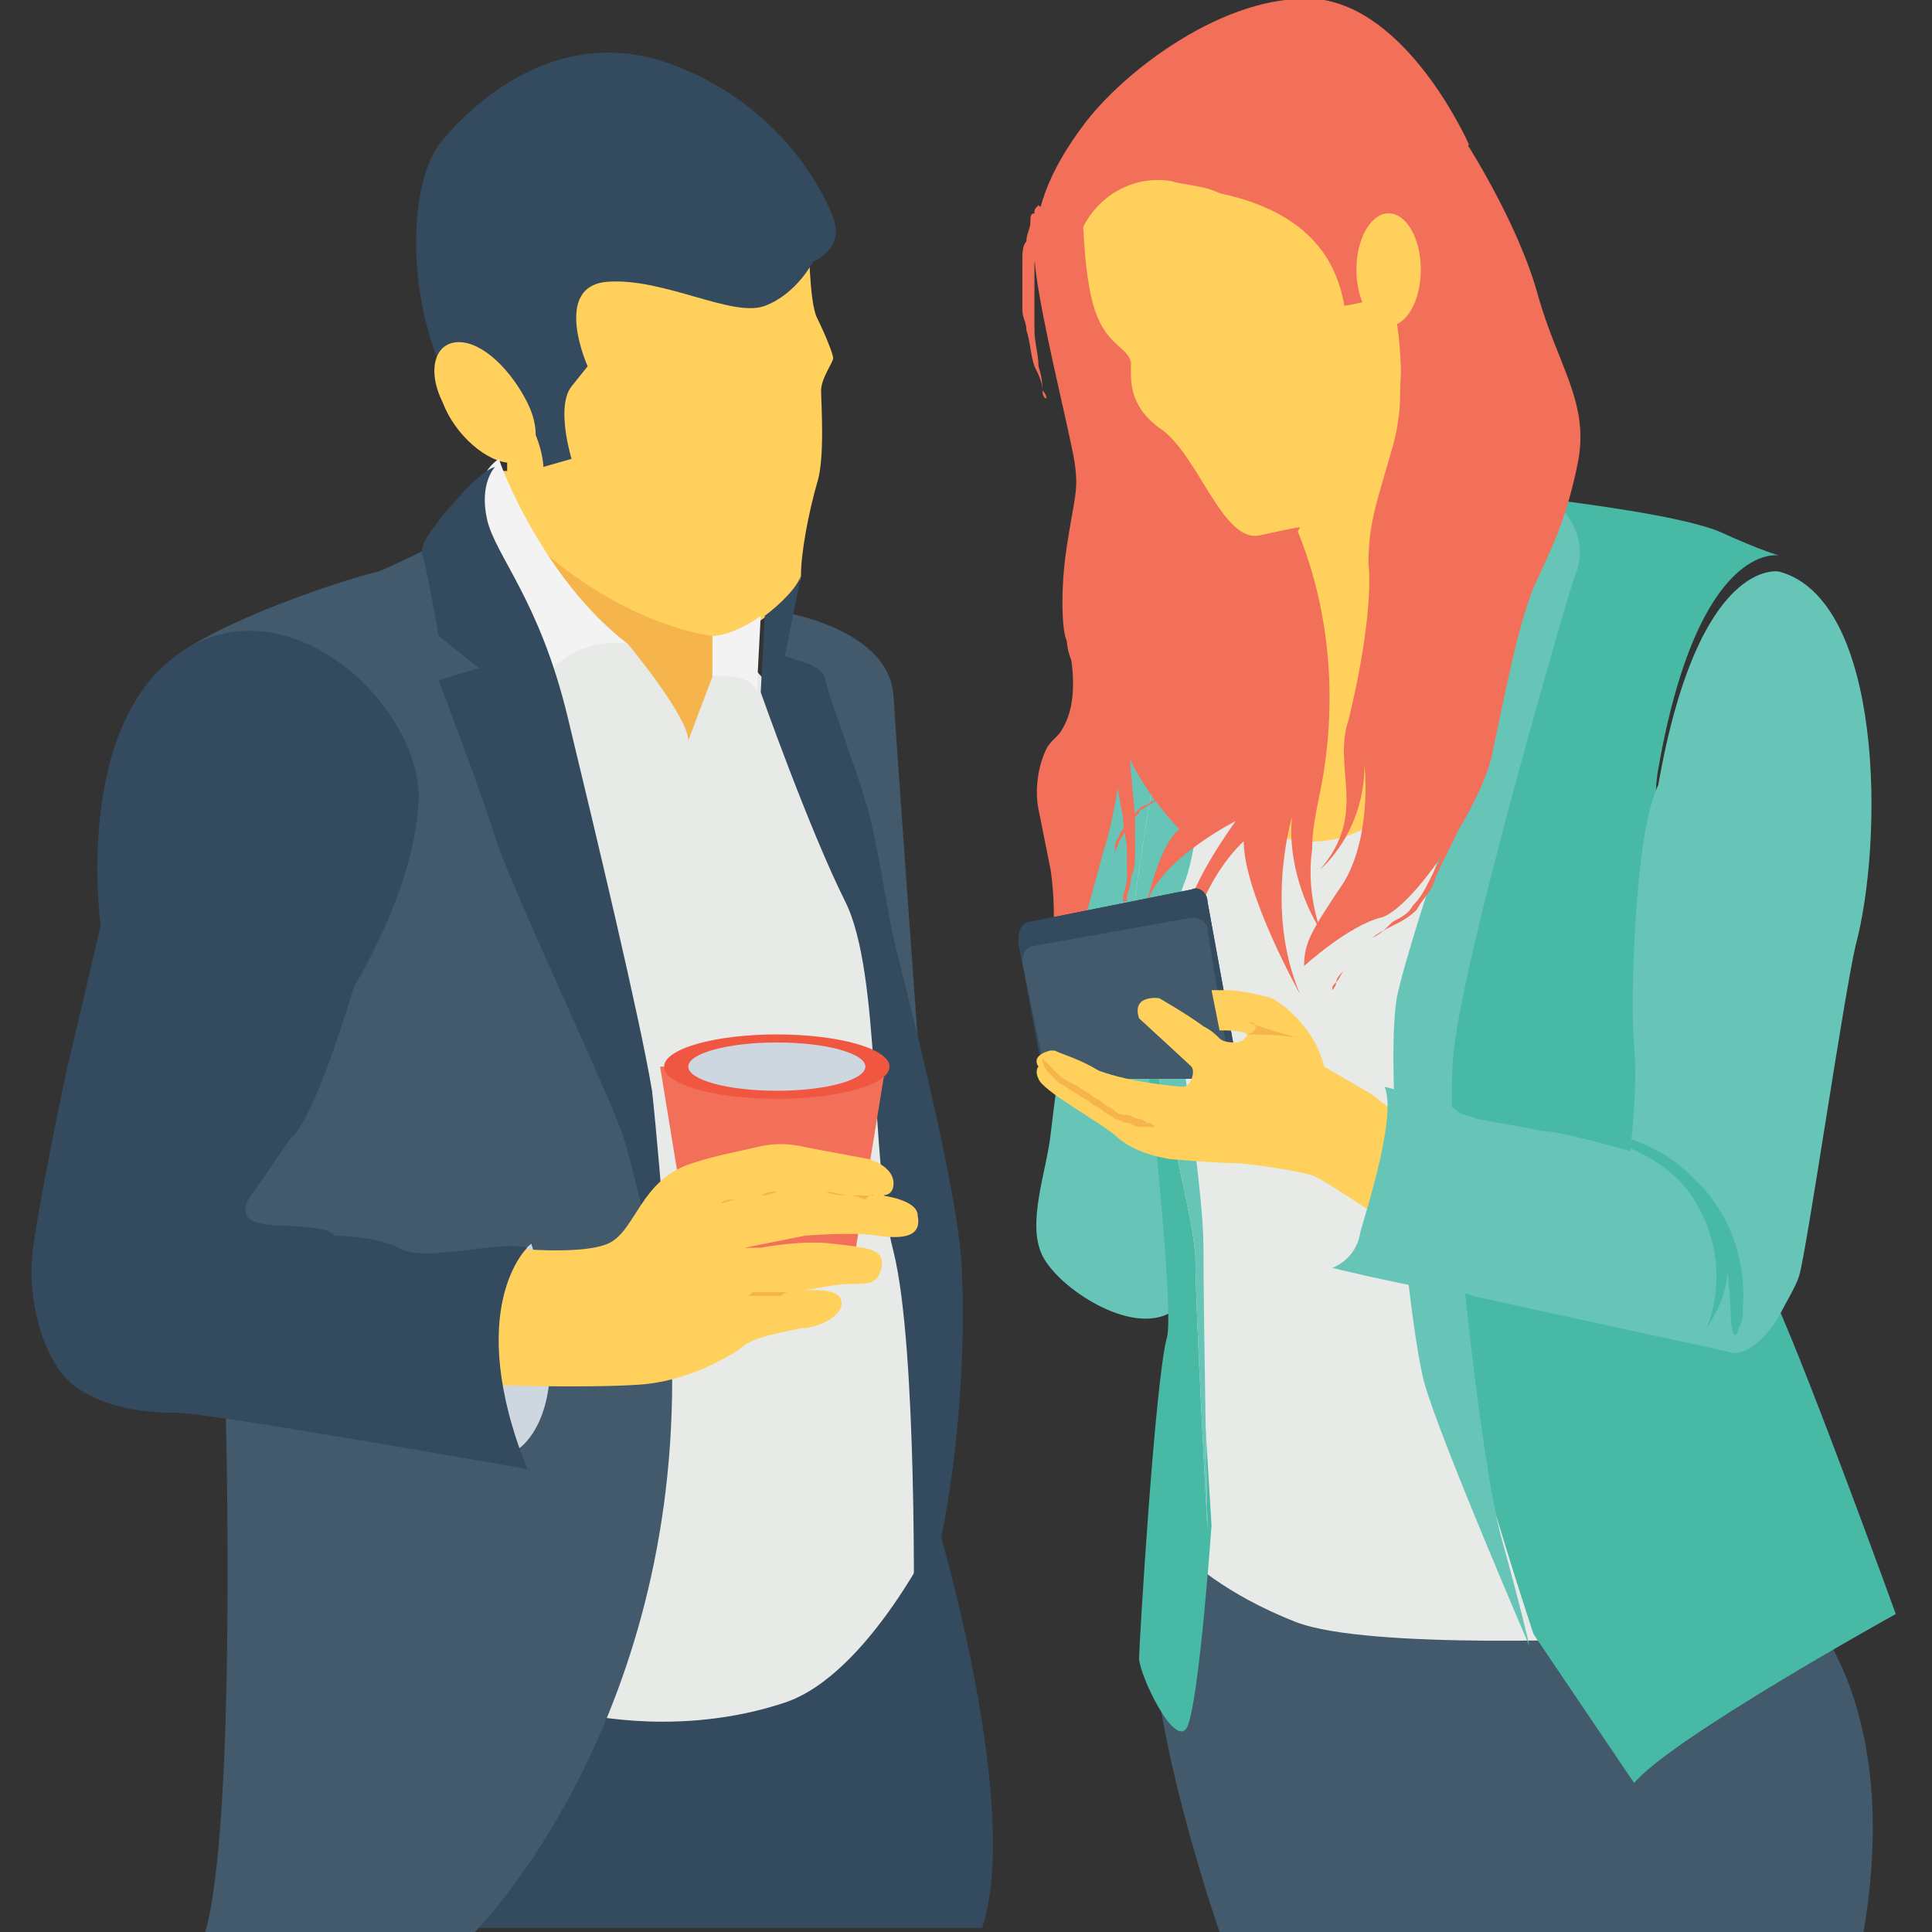 <?xml version="1.0" encoding="utf-8"?>
<!-- Generator: Adobe Illustrator 18.0.0, SVG Export Plug-In . SVG Version: 6.00 Build 0)  -->
<!DOCTYPE svg PUBLIC "-//W3C//DTD SVG 1.1//EN" "http://www.w3.org/Graphics/SVG/1.1/DTD/svg11.dtd">
<svg version="1.1" id="Layer_1" xmlns="http://www.w3.org/2000/svg" xmlns:xlink="http://www.w3.org/1999/xlink" x="0px" y="0px"
	 viewBox="0 0 48 48" enable-background="new 0 0 48 48" xml:space="preserve">
<rect x="0" y="0" width="48" height="48" fill="#333333" stroke="none"/>
<g>
	<g>
		<path fill="#344A5E" d="M11.8,42.7c0,0,9.9-0.1,11.5-4.8c0,0,2.1,7,1.1,10H8.9L11.8,42.7z"/>
	</g>
	<g>
		<path fill="#425A6B" d="M19.4,15.2c0,0,2.7,0.4,2.8,2.1c0.1,1.6,0.6,8.5,0.6,8.5S20,18.2,20,18.2C20.1,18.1,18.9,16,19.4,15.2z"/>
	</g>
	<g>
		<ellipse fill="#425A6B" cx="8" cy="27.3" rx="3.3" ry="6.2"/>
	</g>
	<g>
		<path fill="#FFD15C" d="M20.1,6c0,0,0,1.5,0.2,1.9c0.2,0.4,0.4,0.9,0.4,1c0,0.1-0.3,0.5-0.3,0.8c0,0.3,0.1,1.7-0.1,2.3
			c-0.2,0.7-0.4,1.7-0.4,2.3c0,0.5-1.5,1.6-2.1,1.6v2.5l-1,1l-3.5-5.4c0,0-1-1.5-0.9-1.9c0.1-0.4,0.1-0.4,0.1-0.4l0.1,0l0-1.6
			c0,0-1.8-2.7,0.9-3.9C16.1,4.8,20.1,6,20.1,6z"/>
	</g>
	<g>
		<path fill="#F5B54C" d="M17,19l0.7-0.7v-2.5c0,0-2-0.2-4.2-2.1C13.5,13.7,16.4,18,17,19z"/>
	</g>
	<g>
		<path fill="#E8EAE8" d="M23.3,38c0,0-1.7,3.6-3.8,4.3c-2.1,0.7-4.2,0.5-5.4,0.2c-1.2-0.3-1.2-0.8-1.2-0.8s1.3-4,1.2-6.6
			c0-2.7-0.8-8-0.8-8.2c0-0.2-1.6-10.9-1.6-10.9l2.2-0.6l1.7,0.6c0,0,1.5,1.8,1.5,2.4c0,0,0.6-1.6,0.8-2.1c0.2-0.4,0.2-0.4,0.2-0.4
			l1.8,2l1.6,4.3l0.7,8.1L23.3,38z"/>
	</g>
	<g>
		<path fill="#425A6B" d="M4.5,16.2c0,0,1-0.7,2.2-0.1c1.1,0.6,1.7,2.1,2,3.5C8.9,20.9,9,25,8.5,26.1c-0.5,1.1-2.9,8.6-2.9,8.6
			S5.9,45.2,5.1,48h6.7c0,0,4.9-4.9,4.9-13.7c0,0-1.3-10.4-2.4-12.7c-1.1-2.3-2.8-8.4-2.8-8.4s-1.6,0.8-2.1,1
			C8.9,14.3,6,15.2,4.5,16.2z"/>
	</g>
	<g>
		<path fill="#CED6E0" d="M11.1,32.7l2.1-1.8c0,0,1.2,3.6-0.2,5C11.8,37,11.1,32.7,11.1,32.7z"/>
	</g>
	<g>
		<path fill="#F3F3F3" d="M18.9,15.3l-0.1,1.9c-0.1-0.5-1.1-0.4-1.1-0.4v-1C18,15.8,18.5,15.6,18.9,15.3z"/>
	</g>
	<g>
		<g>
			<path fill="#67C5B8" d="M27.3,19c0,0-1.1,8.3-1.2,9.2s-0.6,2.2-0.2,3c0.4,0.8,2.2,2,3.2,1.4c0.9-0.6,0-7.7,0-7.7
				c0,0,0.2-6.5,0.2-6.5S29.9,16.6,27.3,19z"/>
		</g>
		<g>
			<g>
				<path fill="#425A6B" d="M44.7,39.8c0,0,2.6,2.3,1.6,8.2H30.3c0,0-2.1-6-1.6-8.7c0.5-2.7,0.5-2.7,0.5-2.7L44.7,39.8z"/>
			</g>
			<g>
				<path fill="#F26F5A" d="M27.8,16.4c0.1,1,0.1,2,0,3c-0.1,0.6-0.2,1.2-0.4,1.8c-0.4,1.5-0.8,3-1.5,4.4c0.2-1.3,0.4-2.7,0.2-4
					c-0.1-0.5-0.2-1-0.3-1.5c-0.1-0.5,0-1.1,0.2-1.5c0.1-0.2,0.3-0.3,0.4-0.5c0.3-0.5,0.3-1.2,0.2-1.8c-0.1-0.6-0.2-1.3-0.1-1.9
					c0.1-0.6,0.6-1.2,1.2-1.2c0.5,0,1,0.4,1.2,0.9c0.2,0.5,0.2,1,0.1,1.6"/>
			</g>
			<g>
				<g>
					<path fill="#F26F5A" d="M34.3,12.8c0,2.2-1.5,4-3.5,4c-1.9,0-3.5-1.8-3.5-4c0-2.2-1.9-8.9,0-8.9C29.3,3.9,34.3,10.6,34.3,12.8z
						"/>
				</g>
				<g>
					<ellipse fill="#F26F5A" cx="34.5" cy="8.6" rx="2.1" ry="4.3"/>
				</g>
				<g>
					<path fill="#FFD15C" d="M26.9,5.1c0,0,0,1.7,0.3,2.6S28,8.6,28.1,9c0,0.4-0.1,1.1,0.8,1.7c0.9,0.7,1.5,2.8,2.4,2.6
						c0.9-0.2,1-0.2,1-0.2s-1,1.8-1.7,2.1c-0.8,0.4-0.9,4.8-0.9,4.8l1.5,1.8l6.6,0.2l1.6-8.1c0,0-4.5-2.4-4.6-3.5
						c-0.1-1.1,0.3-2.6-0.3-3.8C33.8,5.3,31.3,4,31.3,4S29,2.9,26.9,5.1z"/>
					<g>
						<path fill="#E8EAE8" d="M29.5,17.7c0,0,0.5,3,2.9,3.2c2.4,0.2,4.2-3.1,4.6-3.6l0.3,2.8l-0.9,11.8l3.9,8.8c0,0-6.3,0.3-8.1-0.4
							c-1.8-0.7-2.7-1.6-2.7-1.6s0.4-5.1,0-7.4c-0.4-2.4-0.9-10.5-0.9-10.5L29.5,17.7z"/>
					</g>
					<g>
						<path fill="#48B9A5" d="M29.8,33l0.3,4.9c0,0-0.3,4.3-0.6,5c-0.3,0.6-1.2-1.3-1.2-1.7c0-0.3,0.4-7,0.7-8
							c0.2-1-0.8-9.6-0.8-9.6l0.6-1.1C28.7,22.4,30.1,30.5,29.8,33z"/>
					</g>
					<g>
						<path fill="#E8EAE8" d="M30,18.2c0,0-0.2,2.9-0.6,3.8c-0.3,0.9-0.4,0.6-0.4,1.3c0,0.7,0.9,5.9,0.9,7.7c0,1.8,0.1,7,0.1,7
							s-0.3-5.5-0.3-6.7s-1.6-6.9-1.6-8c0-1.1,1.4-8.7,1.4-8.7L30,18.2"/>
					</g>
					<g>
						<path fill="#67C5B8" d="M30,18.2c0,0-0.2,2.9-0.6,3.8c-0.3,0.9-0.4,0.6-0.4,1.3c0,0.7,0.9,5.9,0.9,7.7c0,1.8,0.1,7,0.1,7
							s-0.3-5.5-0.3-6.7s-1.6-6.9-1.6-8c0-1.1,1.4-8.7,1.4-8.7L30,18.2"/>
					</g>
					<g>
						<g>
							<path fill="#48B9A5" d="M47.1,40.1c0,0-5.6,3.1-6.5,4.2l-2.5-3.7c0,0-2-6-2.3-8.5c-0.3-2.5-0.1-6,0.2-7.8
								c0.3-1.9,1.5-6.2,1.5-6.2l1-5.7c0.7,0.1,3.2,0.4,4.2,0.8c1.1,0.5,1.5,0.6,1.5,0.6s-2-0.4-3,5.3c-0.5,2.6,2,11.4,2.9,13.2
								C45,34.3,47.1,40.1,47.1,40.1z"/>
						</g>
					</g>
				</g>
				<g>
					<path fill="#67C5B8" d="M38.3,12.3L38.3,12.3c0.7,0.3,1.1,1.1,0.9,1.8L39,14.7c0,0-2.7,9.1-2.9,11.6
						c-0.2,2.4,0.7,10.1,1.2,11.9c0.5,1.8,0.7,2.7,0.7,2.7s-2.2-5.1-2.6-6.5c-0.4-1.4-1-7.7-0.7-9.6c0.4-1.9,2.6-7.9,2.7-8.8
						C37.7,15,38.3,12.3,38.3,12.3z"/>
				</g>
				<path fill="#F26F5A" d="M32.2,13.1c0.8,1.9,1,4,0.7,6c-0.1,0.7-0.3,1.3-0.3,2c-0.1,0.7,0,1.4,0.2,2c-0.5-0.8-0.8-1.9-0.7-2.8
					c0,0-0.7,2.3,0.2,4.4c0,0-1.4-2.5-1.4-3.8c0,0-0.8,0.7-1.2,2c-0.4,1.4-0.3,1.8-0.8,2.2c0,0,0.5-1.6,0.6-2.4
					c0.1-0.8,1.2-2.3,1.2-2.3s-1.8,0.9-2.2,2c0,0,0.3-1.4,0.8-1.8c0,0-1.2-1.2-1.5-2.5c-0.3-1.4-1.2-1-1.3-2.2
					c-0.1-1.2,0.9-4.6,0.9-4.6l2.2,2.2l1.5,0.4L32.2,13.1z"/>
				<g>
					<g>
						<path fill="#344A5E" d="M25.9,26.6c0,0.1,0,0.1,0.1,0.1l0.1,0.1h4.7L30,22.4c0-0.2-0.2-0.4-0.4-0.3l-4,0.8
							c-0.2,0-0.3,0.2-0.3,0.5L25.9,26.6z"/>
					</g>
					<g>
						<path fill="#344A5E" d="M25.9,26.6c0,0.1,0,0.1,0.1,0.1l0.1,0.1h4.7L30,22.4c0-0.2-0.2-0.4-0.4-0.3l-4,0.8
							c-0.2,0-0.3,0.2-0.3,0.5L25.9,26.6z"/>
					</g>
					<g>
						<path fill="#425A6B" d="M26,26.8h4.6L30,23.1c0-0.2-0.2-0.3-0.4-0.3l-3.9,0.7c-0.2,0-0.3,0.2-0.3,0.4L26,26.8z"/>
					</g>
				</g>
				<g>
					<path fill="#F26F5A" d="M34.7,8c0,0,0.3,1.7-0.1,3.1C34.2,12.5,34,13,34,14c0.1,1-0.2,2.7-0.5,3.9c-0.4,1.2,0.5,2.3-0.7,3.7
						c0,0,1.1-0.9,1.1-2.6c0,0,0.2,1.7-0.5,2.9c-0.8,1.2-1,1.5-1,2.1c0,0,1.1-1,1.9-1.2c0.8-0.2,2.6-2.9,2.8-4.2c0.3-1.4,0.6-3,1-4
						c0.4-0.9,0.8-1.6,1.1-3.1c0.3-1.5-0.5-2.4-1-4.2c-0.5-1.8-1.8-3.8-1.8-3.8l-1.8-0.4l-1.1,2.1C33.5,5.2,34.6,6.2,34.7,8z"/>
				</g>
				<g>
					<path fill="#F26F5A" d="M26.7,6.4c0.1-1.2,1.2-2.1,2.4-1.9c0.3,0.1,0.8,0.1,1.2,0.3c1.4,0.3,2.8,1,3.1,2.8l0.5-0.1
						c0,0,0-2,0.5-2.8c0.4-0.8,2.1-1.1,2.1-1.1S35.1,0.4,32.9,0C30.7-0.3,28.1,1.6,27,3c-1,1.3-1.3,2.3-1.3,3.3s0.9,4.5,1,5.2
						c0.1,0.7,0,0.8-0.2,2.1s-0.1,2.9,0.2,2.2c0-0.1,0.1-2,0.7-3.3c0.6-1.3,0.7-1.4,0.6-2.2c-0.1-0.8-1.3-3.6-1.3-3.6
						S26.7,6.7,26.7,6.4z"/>
				</g>
				<g>
					<ellipse fill="#FFD15C" cx="34.5" cy="6.7" rx="0.8" ry="1.4"/>
				</g>
				<g>
					<path fill="#FFD15C" d="M35.5,28.3l-0.7,2.3c0,0-1.9-1.3-2.2-1.4c-0.3-0.1-1.6-0.3-1.9-0.3c-0.4,0-1.6-0.1-1.6-0.1
						s-0.9-0.1-1.4-0.6c-0.5-0.4-1.8-1.1-1.9-1.4c-0.1-0.2,0-0.3,0-0.3c0,0,0,0,0,0l0,0c-0.2-0.3,0.3-0.4,0.3-0.4s0,0,0.1,0
						c0.2,0.1,0.6,0.2,1.1,0.5c0.8,0.3,2,0.4,2.1,0.4c0.2,0,0.3-0.4,0.2-0.5c-0.1-0.1-1.3-1.2-1.3-1.2c-0.2-0.6,0.5-0.5,0.5-0.5
						s0.7,0.4,1.1,0.7c0,0,0,0,0,0c0.2,0.1,0.3,0.2,0.4,0.3c0.1,0.1,0.3,0.1,0.4,0.1c0.2,0,0.3-0.2,0.3-0.2
						c-0.1-0.1-0.6-0.1-0.6-0.1c0,0-0.1,0-0.1,0l-0.2-1l0.4,0c0.4,0,1.1,0.2,1.1,0.2s0.4,0.2,0.8,0.7c0.4,0.5,0.5,1,0.5,1l1.2,0.7
						L35.5,28.3z"/>
				</g>
				<g>
					<path fill="#67C5B8" d="M46.1,23.5c-0.3,1.3-1.2,7.5-1.4,8.2c-0.1,0.3-0.3,0.6-0.5,1c-0.3,0.5-0.8,1-1.2,0.9
						c-0.4-0.1-3.7-0.8-6.4-1.4c-0.2-0.1-0.5-0.1-0.7-0.1c-1.6-0.3-2.8-0.6-2.8-0.6s0.6-0.2,0.7-0.9c0.2-0.7,0.9-2.9,0.6-3.6
						c0,0,0.8,0.2,1.4,0.4c0.2,0.1,0.3,0.1,0.4,0.2c0.1,0.1,0.3,0.1,0.5,0.2c0.5,0.1,1.2,0.2,1.6,0.3c0.5,0,2.2,0.5,2.2,0.5
						s0.2-1.6,0.1-2.6c-0.1-1,0-5.3,0.6-6.5c1-5.7,3-5.3,3-5.3C46.8,14.9,46.8,20.9,46.1,23.5z"/>
				</g>
				<g>
					<path fill="#48B9A5" d="M42,29.2c-0.5-0.5-1.1-0.8-1.8-1v0.2c0.8,0.3,1.6,0.8,2,1.6c0.5,0.9,0.6,2,0.2,3
						c0.4-0.6,0.6-1.2,0.5-1.9c0,0.5,0.1,1.1,0.1,1.6c0,0.3,0.1,0.7,0.2,0.3c0.1-0.2,0.1-0.3,0.1-0.5C43.4,31.2,42.9,30,42,29.2z"/>
				</g>
				<path fill="#F5B54C" d="M31,25.4L31,25.4c0.1,0,0.2,0,0.2,0.1c0,0,0,0.2-0.3,0.2c0,0,0,0-0.1,0l0,0c0.4,0,1.1,0,1.5,0.1
					C31.9,25.7,31.3,25.5,31,25.4z"/>
				<g>
					<path fill="#F5B54C" d="M25.9,26.3C25.9,26.3,25.9,26.3,25.9,26.3c0,0,0.1,0.1,0.1,0.1c0.1,0.1,0.2,0.2,0.3,0.3
						c0.1,0.1,0.3,0.2,0.5,0.3c0.1,0.1,0.2,0.1,0.3,0.2c0.1,0.1,0.2,0.1,0.3,0.2c0.1,0.1,0.2,0.1,0.3,0.2c0.1,0.1,0.2,0.1,0.3,0.1
						c0.1,0,0.2,0.1,0.3,0.1c0.1,0,0.2,0.1,0.2,0.1c0.1,0,0.1,0,0.2,0.1c0,0,0.1,0,0.1,0c0,0,0.1,0,0.1,0c0,0,0.1,0,0.1,0
						c0,0,0,0,0,0s0,0,0,0c0,0-0.1,0-0.1,0c0,0-0.1,0-0.1,0c0,0-0.1,0-0.1,0c-0.1,0-0.1,0-0.2,0c0,0-0.1,0-0.1,0c0,0-0.1,0-0.1,0
						c-0.1,0-0.2-0.1-0.3-0.1c-0.1,0-0.2-0.1-0.3-0.1c-0.1-0.1-0.2-0.1-0.3-0.2c-0.1-0.1-0.2-0.1-0.3-0.2c-0.1-0.1-0.2-0.1-0.3-0.2
						c-0.2-0.1-0.3-0.2-0.5-0.3c-0.1-0.1-0.1-0.1-0.2-0.2c0,0-0.1-0.1-0.1-0.1C25.9,26.4,25.9,26.4,25.9,26.3
						C25.9,26.3,25.9,26.3,25.9,26.3z"/>
				</g>
			</g>
			<g>
				<path fill="#F26F5A" d="M29.7,19C29.7,19,29.7,19,29.7,19c0,0.1,0,0.1,0,0.1c0,0,0,0,0,0.1c0,0.1-0.1,0.1-0.1,0.2
					c-0.1,0.1-0.1,0.1-0.2,0.2c-0.1,0.1-0.2,0.1-0.3,0.2c0,0,0,0-0.1,0c0,0,0,0-0.1,0c0,0-0.1,0.1-0.2,0.1c-0.1,0.1-0.2,0.1-0.3,0.2
					c-0.1,0-0.1,0.1-0.1,0.1l0,0l0,0l0,0c0,0,0,0,0,0l0,0l0,0l0,0l-0.1,0.1c-0.1,0.1-0.2,0.2-0.2,0.3c-0.1,0.1-0.1,0.2-0.2,0.3
					c0,0.1-0.1,0.2-0.1,0.3c0,0.1,0,0.2,0,0.3c0,0.1,0,0.2,0,0.2c0,0,0,0.1,0,0.1c0,0,0,0.1,0,0.1c0,0,0,0.1,0,0.1c0,0,0,0,0,0.1
					c0,0,0,0,0,0s0,0,0,0c0,0,0,0,0-0.1c0,0,0,0,0-0.1c0,0,0-0.1,0-0.1c0,0,0-0.1,0-0.1c0-0.1,0-0.2,0-0.3c0-0.1,0-0.2,0-0.3
					c0-0.1,0-0.2,0.1-0.3c0-0.1,0.1-0.2,0.2-0.3c0.1-0.1,0.1-0.2,0.2-0.3l0.1-0.1l0,0l0,0l0,0l0,0c0,0,0.1-0.1,0.2-0.1
					c0.1-0.1,0.2-0.1,0.3-0.2c0,0,0.1-0.1,0.1-0.1c0,0,0,0,0.1,0c0,0,0,0,0.1,0c0.1-0.1,0.2-0.1,0.2-0.2c0.1-0.1,0.2-0.2,0.2-0.3
					c0,0,0,0,0-0.1c0,0,0,0,0,0c0,0,0,0,0,0L29.7,19z"/>
			</g>
			<g>
				<path fill="#F26F5A" d="M28,18.1c0,0,0.1,1.1,0.2,2.2c0,0.3,0,0.5,0,0.8c0,0.3,0,0.5-0.1,0.7c0,0.2-0.1,0.4-0.1,0.5
					c0,0.1,0,0.1-0.1,0.1c0,0,0,0,0,0s0,0,0,0c0,0,0-0.1,0-0.1c0-0.1,0.1-0.3,0.1-0.5c0-0.2,0-0.4,0-0.7c0-0.2-0.1-0.5-0.1-0.8
					c-0.2-1.1-0.4-2.1-0.4-2.1L28,18.1z"/>
			</g>
			<g>
				<path fill="#F26F5A" d="M37,18.4C37,18.4,37,18.4,37,18.4c0,0.1-0.1,0.2-0.1,0.3c-0.1,0.2-0.1,0.5-0.3,0.8
					c-0.1,0.3-0.3,0.7-0.4,1.2c-0.1,0.2-0.2,0.4-0.3,0.6c-0.1,0.2-0.2,0.4-0.3,0.7c-0.1,0.2-0.3,0.4-0.4,0.6
					c-0.2,0.2-0.4,0.3-0.6,0.4c-0.2,0.1-0.4,0.2-0.5,0.3c-0.2,0.1-0.3,0.3-0.4,0.4c-0.1,0.1-0.2,0.3-0.3,0.4
					c-0.1,0.1-0.1,0.2-0.2,0.3c0,0.1-0.1,0.2-0.1,0.2c0,0.1,0,0.1,0,0.1s0,0,0-0.1c0-0.1,0-0.1,0.1-0.2c0-0.1,0.1-0.2,0.2-0.3
					c0.1-0.1,0.2-0.3,0.3-0.4c0.1-0.1,0.2-0.3,0.4-0.4c0.2-0.1,0.3-0.2,0.5-0.4c0.2-0.1,0.4-0.2,0.5-0.4c0.2-0.2,0.3-0.4,0.4-0.6
					c0.1-0.2,0.2-0.4,0.3-0.6c0.1-0.2,0.2-0.4,0.2-0.6c0.1-0.4,0.3-0.8,0.4-1.2c0.1-0.3,0.2-0.6,0.2-0.8c0-0.1,0-0.2,0.1-0.2
					c0-0.1,0-0.1,0-0.1L37,18.4z"/>
			</g>
			<g>
				<path fill="#F26F5A" d="M26.6,4.6C26.6,4.6,26.6,4.6,26.6,4.6c-0.1,0.1-0.1,0.1-0.1,0.1c0,0,0,0,0,0c0,0,0,0,0,0
					c0,0,0,0.1-0.1,0.1c0,0,0,0.1-0.1,0.1c0,0-0.1,0.1-0.1,0.1c0,0.1-0.1,0.1-0.1,0.2c0,0.1-0.1,0.1-0.1,0.2c0,0.1-0.1,0.1-0.1,0.2
					c0,0.1-0.1,0.3-0.1,0.5c0,0.2-0.1,0.3-0.1,0.5c0,0.2,0,0.4,0,0.5c0,0.1,0,0.2,0,0.3c0,0.1,0,0.2,0,0.3c0,0.2,0,0.4,0,0.5
					c0,0.3,0.1,0.6,0.1,0.9c0.1,0.3,0.1,0.5,0.1,0.6c0,0.2,0.1,0.2,0.1,0.2s0-0.1-0.1-0.2c0-0.2-0.1-0.4-0.2-0.6
					c-0.1-0.3-0.1-0.6-0.2-0.9c0-0.2-0.1-0.3-0.1-0.5c0-0.1,0-0.2,0-0.3c0-0.1,0-0.2,0-0.3c0-0.2,0-0.4,0-0.6c0-0.2,0-0.4,0.1-0.5
					c0-0.2,0.1-0.3,0.1-0.5c0-0.1,0-0.2,0.1-0.2c0-0.1,0-0.1,0.1-0.2C25.9,5.2,26,5.1,26,5C26,5,26,4.9,26.1,4.9
					c0-0.1,0.1-0.1,0.1-0.1c0,0,0-0.1,0.1-0.1c0,0,0,0,0-0.1c0,0,0,0,0,0c0,0,0,0,0-0.1c0,0,0-0.1,0-0.1L26.6,4.6z"/>
			</g>
		</g>
	</g>
	<g>
		<path fill="#344A5E" d="M13.5,11.6l0.7-0.2c0,0-0.4-1.3,0-1.8s0.4-0.5,0.4-0.5S13.7,7.1,15.1,7c1.4-0.1,3.1,0.9,3.9,0.6
			c0.8-0.3,1.2-1.1,1.2-1.1s0.8-0.3,0.5-1.1c-0.3-0.8-1.5-3-4.3-3.9c-2.7-0.8-4.7,1.1-5.5,2.1c-0.7,1-0.8,3.4,0,5.4
			c0,0,1.7,0.3,2.1,1.2C13.5,11,13.5,11.6,13.5,11.6z"/>
	</g>
	<g>
		<path fill="#FFD15C" d="M13.1,10c0.4,0.8,0.2,1.5-0.4,1.5c-0.6,0-1.4-0.7-1.7-1.5c-0.4-0.8-0.2-1.5,0.4-1.5
			C12,8.5,12.7,9.2,13.1,10z"/>
	</g>
	<g>
		<path fill="#F3F3F3" d="M15.6,16c0,0-1.3-0.3-2.2,1l-1.8-4.2c0,0,0.3-1.1,0.8-1.4C12.4,11.5,13.5,14.4,15.6,16z"/>
	</g>
	<g>
		<path fill="#344A5E" d="M22.7,40.5c0,0,0.1-7-0.5-9.4c-0.6-2.3-0.3-6.9-1.2-8.7c-0.9-1.8-2.1-5.2-2.1-5.2l0.1-1.9
			c0.4-0.3,0.8-0.7,0.9-1l-0.4,2l0.6,0.2c0.2,0.1,0.4,0.2,0.4,0.4c0.2,0.7,0.8,2.3,1,3c0.3,0.9,0.6,3.2,0.8,3.8
			c0.1,0.5,1.6,6.1,1.6,8C24,33.5,23.8,37.9,22.7,40.5z"/>
	</g>
	<g>
		<g>
			<path fill="#F26F5A" d="M20.8,31.8h-3.1c-0.2,0-0.4-0.2-0.5-0.4l-0.8-4.9h5.6l-0.8,4.9C21.3,31.6,21.1,31.8,20.8,31.8z"/>
		</g>
		<g>
			<ellipse fill="#F05640" cx="19.3" cy="26.5" rx="2.8" ry="0.8"/>
		</g>
		<g>
			<ellipse fill="#CED6E0" cx="19.3" cy="26.5" rx="2.2" ry="0.6"/>
		</g>
	</g>
	<g>
		<path fill="#344A5E" d="M12.3,11.6c0,0-0.4,0.4-0.2,1.3c0.2,0.9,1.3,2,2,4.9c0.7,2.9,1.8,7.5,2.1,9.3c0.2,1.8,0.6,7.1,0.6,7.1
			s-0.9-4.9-1.4-6.2c-0.5-1.3-2.8-6.2-3.1-7.2c-0.3-1-1.4-3.9-1.4-3.9l1-0.3l-1-0.8c0,0-0.3-1.7-0.4-2c-0.1-0.3,0.3-0.7,0.5-1
			C11.1,12.7,11.9,11.7,12.3,11.6z"/>
	</g>
	<g>
		<path fill="#FFD15C" d="M12.6,31c0,0,1.8,0.2,2.5-0.1c0.7-0.3,0.8-1.6,2.1-2c0.6-0.2,1.2-0.3,1.6-0.4c0.4-0.1,0.8-0.1,1.2,0
			l1.6,0.3c0.3,0.1,0.6,0.3,0.6,0.6c0,0.2-0.1,0.3-0.3,0.3c0,0,0.9,0.1,0.9,0.5c0.1,0.5-0.3,0.6-1,0.5c-0.6-0.1-1.8,0-1.8,0L18.5,31
			h0.4c0,0,1-0.2,1.8-0.1c0.8,0.1,1.3,0.1,1.2,0.6c-0.1,0.4-0.3,0.4-0.8,0.4c-0.4,0-1.2,0.2-1.5,0.2c0,0,1.2-0.2,1.3,0.2
			c0.1,0.4-0.6,0.7-1,0.7c-0.4,0.1-1.2,0.2-1.5,0.5c0,0-1.1,0.8-2.5,0.9s-4.1,0-4.1,0S11.5,32.2,12.6,31z"/>
	</g>
	<g>
		<path fill="#344A5E" d="M8.8,24.5c0,0-1,3.4-1.6,3.8c0,0-0.6,0.9-0.9,1.3c-0.3,0.4-0.3,0.7,0.2,0.8c0.4,0.1,1.6,0,1.8,0.3
			c0,0,1,0,1.6,0.3c0.6,0.4,2.5-0.2,3.2,0c0,0-1.6,1.5,0,5.5c0,0-7.9-1.4-8.7-1.4c-0.8,0-1.8-0.1-2.6-0.7c-0.8-0.7-1.1-2.2-1-3.2
			c0.1-1,0.8-4.4,0.9-4.8c0.1-0.4,0.8-3.4,0.8-3.4s-0.7-5,2-6.8s6,1.4,5.9,3.7C10.3,22.1,8.8,24.5,8.8,24.5z"/>
	</g>
	<g>
		<g>
			<path fill="#F5B54C" d="M19.6,32.1c0,0-0.1,0-0.2,0.1c-0.1,0-0.1,0-0.2,0c-0.1,0-0.1,0-0.2,0c0,0-0.1,0-0.1,0c0,0-0.1,0-0.1,0
				c-0.1,0-0.1,0-0.2,0c-0.1,0-0.1,0-0.1,0c0,0-0.1,0-0.1,0s0,0,0,0c0,0,0.1,0,0.1,0c0.1,0,0.1,0,0.2-0.1c0.1,0,0.1,0,0.2,0
				c0,0,0.1,0,0.1,0c0,0,0.1,0,0.1,0c0.1,0,0.1,0,0.2,0C19.6,32.1,19.6,32.1,19.6,32.1z"/>
		</g>
		<g>
			<path fill="#F5B54C" d="M21.7,29.7c0,0-0.1,0-0.2,0c-0.1,0-0.3,0-0.4,0c-0.2,0-0.4,0-0.6-0.1c-0.1,0-0.2,0-0.4,0
				c-0.1,0-0.2,0-0.4,0c-0.1,0-0.2,0-0.4,0c-0.1,0-0.2,0-0.4,0.1c-0.2,0-0.4,0.1-0.6,0.1c-0.2,0-0.3,0-0.4,0.1c-0.1,0-0.2,0-0.2,0
				s0.1,0,0.2,0c0.1,0,0.3-0.1,0.4-0.1c0.2,0,0.4-0.1,0.6-0.1c0.1,0,0.2,0,0.4-0.1c0.1,0,0.2,0,0.4,0c0.1,0,0.3,0,0.4,0
				c0.1,0,0.2,0,0.4,0c0.2,0,0.4,0.1,0.6,0.1c0.2,0,0.3,0.1,0.4,0.1C21.7,29.6,21.7,29.7,21.7,29.7z"/>
		</g>
	</g>
</g>
</svg>
